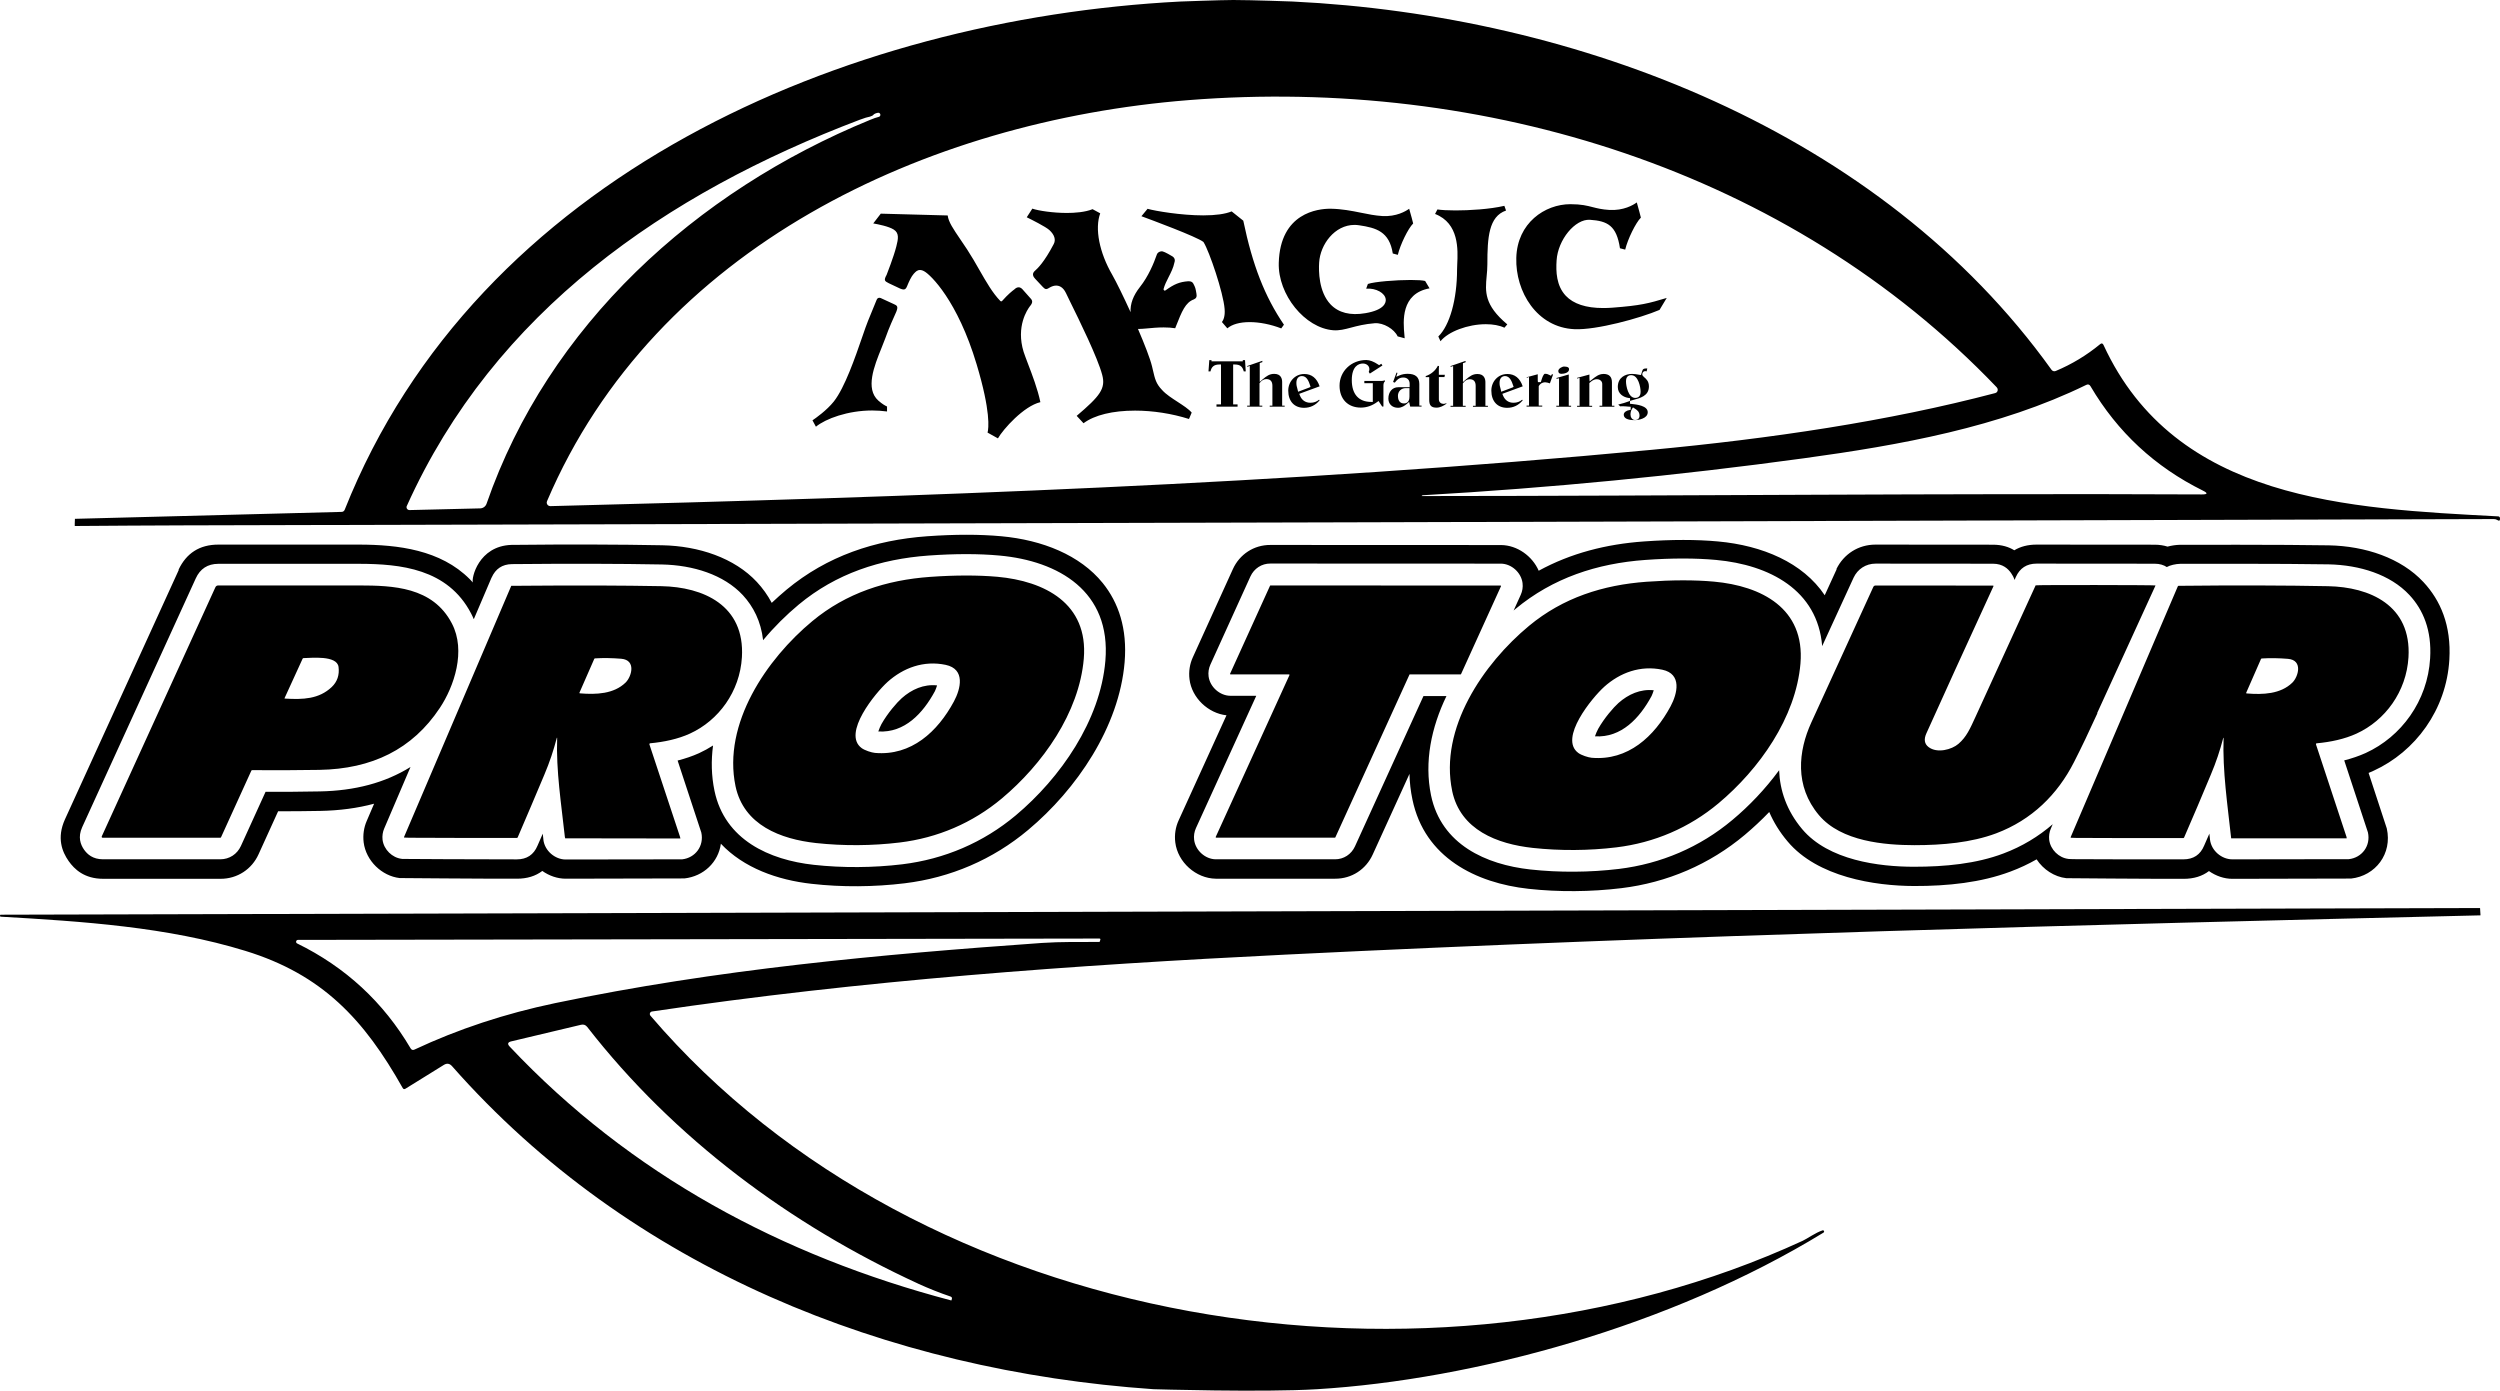 <?xml version="1.0" encoding="UTF-8"?>
<svg id="Layer_2" data-name="Layer 2" xmlns="http://www.w3.org/2000/svg" viewBox="0 0 1012.34 563.14">
  <defs>
    <style>
      .cls-1 {
        stroke-width: 0px;
      }
    </style>
  </defs>
  <g id="Layer_1-2" data-name="Layer 1">
    <path class="cls-1" d="m743.65,230.39c2.92-5.95,8.8-9.86,15.8-9.86l47.52.04c3.69,0,6.5.91,8.69,2.26,2.48-1.5,5.47-2.3,9.02-2.3l47.78.04c2.01,0,3.72.29,5.26.77,1.64-.44,3.39-.69,4.96-.73h.15s42.89-.11,60.23.22c14.71.29,29.2,5.11,38.29,14.89,6.86,7.37,11.31,17.48,10.48,31.39-1.2,20.37-13.8,37.27-30.62,44.97-.69.33-1.39.62-2.08.91,2.88,8.8,7.3,22.27,7.37,22.48,2.3,10.29-4.6,19.2-14.45,20.29-.33.04-48.07.11-48.07.11h0c-3.36,0-6.68-1.17-9.49-3.14-2.74,2.08-6.13,3.14-10.26,3.14-14.53.04-47.52-.26-47.52-.26h0c-4.82-.55-9.31-3.5-12.01-7.63-3.32,1.9-6.9,3.58-10.62,4.96-11.86,4.45-25.44,5.88-38.95,5.84-15.99-.04-39.13-3.61-51.25-18.03-3.25-3.83-5.69-7.85-7.45-11.94-3.18,3.32-6.5,6.39-9.86,9.23-14.31,12.01-31.46,19.35-50.01,21.61h0c-12.37,1.5-25.4,1.61-37.63.26-21.21-2.34-42.08-12.59-46.98-36.14-.73-3.47-1.13-6.94-1.2-10.4l-14.89,32.67c-2.7,5.95-8.47,9.82-15.22,9.78h-48.33c-8.03-.11-15.4-6.68-16.39-14.67-.4-3.14.11-6.24,1.35-8.94h0l19.38-42.56c-7.41-.8-14.05-7.08-14.97-14.56-.4-3.14.11-6.24,1.35-8.94l16.21-35.7c2.7-5.95,8.47-9.82,15.22-9.78l93.22.04h.18c6.53.07,12.63,4.45,15.22,10.4,12.96-7.08,27.3-10.77,42.6-11.86,11.28-.8,21.28-.8,30,0h0c17.96,1.64,34.35,8.54,43.22,21.79,1.39-3.03,4.02-8.76,4.56-9.96-.04.04-.04.07-.04.11.04-.11.22-.47.29-.66l-.07-.15Zm0,0q.07-.18-.15.33c.04-.11.11-.22.15-.33Zm-234.99,51.47l-24.38,53.47c-.66,1.46-.95,3.1-.73,4.78.55,4.27,4.49,7.81,8.76,7.85h48.22c3.61.04,6.68-2.04,8.14-5.22l27.74-60.88h9.31c-6.13,12.7-9.05,26.61-6.24,40.22,4.16,19.93,22.27,28.03,40.22,30,11.64,1.28,24.05,1.2,35.84-.22,17.05-2.08,32.81-8.8,45.95-19.82,6.83-5.69,13.36-12.56,18.94-20.15.29,8.14,3.03,16.35,9.31,23.83,10.66,12.7,31.24,15.26,45.3,15.26,12.56,0,25.19-1.2,36.21-5.37,7.59-2.85,14.23-6.9,19.97-11.86l-.77,1.79c-.58,1.35-.84,2.96-.66,4.56.51,3.98,3.94,7.26,7.74,7.7l.22.04h.22c.88.07,1.79.07,2.7.07,14.45.07,28.94.11,43.47.07,4.05,0,6.86-1.86,8.39-5.55.69-1.61,1.39-3.25,2.12-4.85.07.77.26,2.37.26,2.37v.07c.55,4.49,4.74,7.96,9.02,7.96,0,0,46.87-.04,47.19-.07,5.29-.58,8.94-5.37,7.74-10.84-.07-.29-9.6-29.16-9.6-29.16,3.03-.77,5.95-1.75,8.69-2.99,14.38-6.57,25.08-21.02,26.1-38.36.69-11.32-2.81-19.64-8.39-25.62-7.74-8.32-20.18-12.15-32.7-12.41-17.3-.33-60.08-.22-60.08-.22-1.82.04-4.16.55-5.47,1.31-1.2-.8-2.81-1.35-4.93-1.35l-47.78-.04c-4.05,0-6.79,1.86-8.39,5.37h0l-.55,1.24c-.33-1.06-.84-2.01-1.39-2.77-1.2-1.72-3.32-3.8-7.34-3.8l-47.52-.04c-3.98,0-7.3,2.23-8.91,5.66h0c-4.23,9.23-8.47,18.47-12.74,27.74-1.82-22.67-21.28-32.89-42.92-34.89-8.36-.77-17.92-.77-28.73,0-19.53,1.42-37.38,7.26-52.56,19.86-.26.22-.47.4-.73.62l2.88-6.35c.66-1.46.95-3.1.73-4.78-.55-4.27-4.49-7.81-8.76-7.85l-93.29-.04c-3.61-.04-6.68,2.04-8.14,5.22l-16.21,35.7c-.66,1.46-.95,3.1-.73,4.78.55,4.31,4.6,7.85,8.87,7.85h10.4v.11Zm13.32-8.76c.11,0,.18.07.18.18v.07l-29.89,65.59v.07c0,.11.11.18.18.18h48.11c.07,0,.11-.04.15-.07l30.04-65.96c.04-.07.07-.07.15-.07h20.55c.07,0,.11-.04.15-.07l16.21-35.66v-.07c0-.11-.11-.18-.18-.18l-93.18-.04c-.07,0-.11.04-.15.07l-16.21,35.7v.07c0,.11.11.18.18.18,0,0,23.73,0,23.73,0Zm316.56,66.03s-.07-.04-.07-.07,0-.04,0-.04l43.4-101.58c.07-.15.18-.22.33-.22,23.1-.26,43.29-.18,60.52.15,16.83.33,33.8,7.67,32.56,28.76-.84,13.98-9.45,25.62-21.02,30.92-4.85,2.23-10.55,3.43-16.13,3.94h-.04c-.22.04-.33.22-.26.44v.04l12.41,37.6v.04s0,.11-.04.15l.07.22h-46.79c-1.46-13.47-3.54-27.3-3.07-40.62v-.04s-.04-.07-.07-.07-.07.04-.07.07c-1.35,5.15-2.88,9.78-5.04,14.89-3.54,8.5-7.12,16.97-10.8,25.4-.07.15-.18.26-.37.26-14.49.04-28.94,0-43.4-.07-.73,0-1.46-.04-2.19-.07l.07-.07Zm76.98-72.2l-5.95,13.58c-.07.18,0,.29.18.29,6.61.55,13.72.26,18.47-4.34,2.48-2.41,4.42-9.16-1.75-9.67-3.65-.29-7.15-.37-10.55-.15-.22,0-.33.11-.44.29h.04Zm-66.32,21.86c7.81-17.12,15.8-34.6,23.65-51.72.07-.18-48.47-.26-48.55-.04-8.07,17.56-16.21,35.48-24.27,53.07-2.3,5-3.69,8.29-7.01,11.13-2.66,2.3-8.61,3.94-12.08,1.28-1.68-1.28-1.97-3.14-.88-5.55,6.42-14.34,15.51-34.16,27.16-59.57.07-.18,0-.26-.18-.26l-47.52-.04c-.44,0-.8.22-.95.58-8.39,18.25-16.75,36.54-25.11,54.9-5.26,11.53-6.86,25.7,3.1,37.52,9.05,10.73,26.72,12.12,38.62,12.15,11.46,0,23.03-1.02,33.11-4.78,14.45-5.44,24.86-15.7,31.54-28.84,2.96-5.8,6.13-12.41,9.49-19.82l-.11-.04Zm-261.16,31.5c-5.29-25.33,12.59-51.5,31.13-66.87,13.76-11.39,29.93-16.57,47.63-17.85,10.26-.73,19.35-.77,27.3-.04,19.09,1.75,36.83,10.73,34.97,33.14-1.86,21.97-16.75,42.85-33.18,56.61-11.86,9.93-26.02,15.99-41.39,17.85-11.13,1.35-22.81,1.42-33.84.22-14.31-1.57-29.31-7.23-32.63-23.07Zm61.5-42.12c-4.67,4.2-18.51,20.84-10.4,26.75,1.24.91,3.94,1.79,5.37,1.93,14.71,1.28,25.37-8.58,31.97-20.84,2.74-5.11,4.74-13.1-3.36-14.82-8.87-1.86-17.12,1.17-23.58,6.97Zm-3.65,20c10.66.62,18.03-7.34,22.89-16.32.29-.58.62-1.53.88-2.34-5.37-.58-10.29,1.61-14.31,5.18-1.93,1.72-5.69,6.02-8.21,10.48-.47.84-.95,2.04-1.28,2.99h.04ZM72.31,230.68c3.14-6.61,8.43-10.15,16.1-10.15,19.27-.04,38.33-.04,57.09,0,15.62.04,32.89,2.08,44.75,14.02,0,0,.91.99,1.2,1.28,0,0,.07.07.04.04-.69-1.68,2.26-14.75,15.55-15.22h.15c23.29-.26,43.62-.18,61.03.15,14.71.29,29.2,5.11,38.29,14.89,2.3,2.48,4.34,5.29,5.99,8.43,1.97-1.86,3.98-3.65,5.99-5.33,16.46-13.65,35.77-20.11,56.98-21.64,11.28-.8,21.28-.8,30,0h0c16.61,1.53,31.9,7.63,41.06,18.94,6.39,7.92,10,18.43,8.87,32.05-2.19,26.21-19.42,51.5-39.06,67.93-14.31,12.01-31.46,19.35-50.01,21.61h0c-12.37,1.5-25.4,1.61-37.63.22-13.87-1.53-27.59-6.46-36.79-16.24-1.02,7.45-6.97,13.18-14.75,14.05-.33.04-48.07.11-48.07.11h0c-3.36,0-6.72-1.17-9.49-3.14-2.74,2.08-6.13,3.14-10.26,3.14-14.2.04-47.3-.26-47.52-.26h0c-7.19-.84-13.61-6.97-14.56-14.45-.37-3.07.11-6.06,1.2-8.58l3.03-7.08c-6.75,1.82-14.02,2.77-21.79,2.92-5.69.11-11.39.15-17.08.15l-7.92,17.41c-2.7,5.99-8.54,9.96-15.44,9.93h-47.45c-7.67,0-11.68-3.87-14.02-7.19-2.63-3.76-4.89-9.34-1.5-16.86h0l45.92-100.63c-.26.55.04-.07.18-.4l-.07-.07Zm0,0c.11-.22.15-.29-.11.26.04-.07.07-.18.11-.26Zm119.5,19.97c-.33-.77-.66-1.53-1.06-2.26-9.45-18.14-28.65-20.04-45.26-20.08-18.76-.04-37.78-.04-57.05,0-4.38,0-7.41,2.04-9.16,5.88h0l-45.99,100.74c-1.86,4.09-.66,7.12.77,9.16,1.28,1.79,3.47,3.87,7.67,3.87h47.45c3.76,0,6.86-2.12,8.36-5.37l10-21.97c7.3.04,14.64,0,21.97-.15,14.16-.26,26.39-3.47,36.72-9.89l-10.66,24.93c-.58,1.35-.84,2.96-.66,4.56.51,3.98,3.94,7.26,7.74,7.7l.22.04s31.9.22,46.39.18c4.05,0,6.86-1.86,8.4-5.55.69-1.61,1.39-3.25,2.12-4.85.07.77.18,1.57.26,2.34v.15c.55,4.49,4.75,7.96,9.02,7.96,0,0,46.87-.04,47.19-.07,5.26-.58,8.94-5.37,7.74-10.84-.07-.29-9.6-29.16-9.6-29.16,3.03-.77,5.95-1.75,8.69-2.99,1.97-.91,3.83-1.93,5.66-3.1-.8,6.06-.69,12.23.58,18.32,4.16,19.93,22.27,28.03,40.22,30,11.64,1.28,24.05,1.2,35.84-.22,17.05-2.08,32.81-8.8,45.95-19.82,18.1-15.18,34.24-38.4,36.28-62.6,2.37-28.11-18.94-40.41-42.89-42.6-8.36-.77-17.92-.77-28.73,0-19.53,1.42-37.38,7.26-52.56,19.86-5,4.16-9.93,9.02-14.42,14.42-.88-7.67-3.94-13.61-8.21-18.25-7.74-8.32-20.18-12.15-32.7-12.41-17.3-.33-37.56-.37-60.77-.15h-.04c-3.94.07-6.64,1.93-8.21,5.44l-.04.04-7.15,16.75h-.07Zm-150.09,88.59c-.51,0-.66-.22-.47-.66l45.95-100.74c.22-.51.62-.77,1.2-.77,19.27-.04,38.29-.04,57.05,0,13.61.04,29.78.51,37.52,15.37,5.84,11.13.88,25.59-4.85,34.2-11.17,16.86-27.59,24.75-48.8,25.11-9.05.15-18.1.18-27.19.11-.18,0-.29.07-.36.22l-12.26,26.94c-.07.15-.22.22-.36.22h-47.45.04Zm95.37-69.17c-.62-4.85-11.24-3.61-14.16-3.58-.18,0-.33.07-.4.26l-7.3,15.95c-.07.11,0,.18.15.18,7.34.44,13.76.22,18.94-4.67,2.26-2.15,3.18-4.89,2.77-8.14Zm160.75,48.29c-5.29-25.33,12.59-51.5,31.13-66.87,13.76-11.39,29.93-16.61,47.63-17.89,10.26-.73,19.35-.73,27.3-.04,19.09,1.75,36.83,10.73,34.97,33.14-1.86,21.97-16.75,42.85-33.18,56.61-11.86,9.93-26.02,15.99-41.39,17.85-11.13,1.35-22.81,1.42-33.84.22-14.31-1.57-29.31-7.23-32.63-23.07v.04Zm61.5-42.16c-4.67,4.2-18.51,20.84-10.4,26.75,1.24.91,3.94,1.79,5.37,1.93,14.71,1.28,25.37-8.58,31.97-20.84,2.74-5.11,4.75-13.1-3.36-14.82-8.87-1.86-17.12,1.17-23.58,6.97Zm-3.65,20c10.66.62,18.03-7.34,22.89-16.32.29-.58.62-1.53.88-2.34-5.37-.58-10.29,1.61-14.31,5.18-1.93,1.72-5.69,6.02-8.21,10.48-.47.84-.95,2.04-1.28,2.99h.04Zm-192.03,42.89s-.07-.04-.07-.07,0-.04,0-.04l43.44-101.76h1.09c1.06,0,2.85-.04,5.15-.04,20.66-.18,38.84-.11,54.6.18,16.83.33,33.8,7.67,32.56,28.76-.84,13.98-9.45,25.62-21.02,30.92-4.85,2.23-10.59,3.43-16.13,3.94h-.04c-.18.04-.33.22-.26.44v.04l12.45,37.6v.18l.11.29-46.68-.07c0-.07-.04-.18-.04-.26-.04-.04-.07-.11-.07-.15h0c-1.46-13.47-3.61-26.9-3.14-40.22v-.04s-.04-.07-.07-.07-.07.04-.07.07c-1.35,5.15-2.88,9.78-5.04,14.89-3.54,8.5-7.19,16.94-10.8,25.4-.07.15-.18.22-.37.22-14.49.04-28.94,0-43.4-.07-.73,0-1.46-.04-2.19-.07v-.07Zm76.94-72.2l-5.95,13.58c-.07.18,0,.29.18.29,6.61.55,13.72.26,18.47-4.34,2.48-2.41,4.42-9.16-1.75-9.67-3.65-.29-7.15-.37-10.55-.15-.22,0-.33.11-.44.29h.04ZM30.3,210.09l108.08-2.81c.51,0,.95-.33,1.17-.8C193.41,71.03,341.93,7.63,477.97.62c0,0,16.57-.62,21.43-.62,7.59,0,24.09.62,24.09.62,115.23,5.58,238.05,52.56,307.26,149.14.37.51,1.06.73,1.68.47,6.53-2.74,12.52-6.35,17.96-10.84.58-.51,1.06-.4,1.39.29,29.16,63.29,99.39,66.21,159.83,69.42.37,0,.69.29.73.69.07,1.06-.29,1.31-1.06.8-.4-.26-.88-.4-1.39-.4-311.75.91-623.49,1.79-935.24,2.55-14.64.04-29.53.15-44.38.26v-1.06c0-.55.04-1.17.07-1.83l-.04-.04Zm778.25-53.25c-84.17-88.04-207.72-125.78-327.33-116.29-105.89,8.39-215.82,59.42-259.73,162.43-.07.18-.11.37-.11.55,0,.77.66,1.42,1.42,1.42h.04c148.59-3.76,297.69-8.8,445.74-22.78,48.44-4.56,96.03-11.57,139.36-23,.62-.15,1.02-.69,1.02-1.35,0-.37-.15-.69-.4-.95v-.04Zm-145.78-74.86c-1.42,1.06-5.33,3.36-11.1,3.03-2.99-.18-4.85-.66-6.72-1.13-2.26-.58-4.6-1.2-9.05-1.2-10.33,0-21.54,7.63-21.9,21.75-.4,13.65,8.32,28.21,23.58,28.87,8.83.4,26.54-4.45,34.42-7.81l2.92-4.85c-7.41,2.23-10.51,3.07-21.9,3.94-1.35.11-2.63.15-3.87.15h0c-6.94,0-12.01-1.68-15.11-4.96-3.83-4.09-4.02-9.78-3.72-14.31.51-8.36,7.48-16.86,13.51-16.46,7.12.47,10.77,2.34,12.15,11.53l2.12.55c1.02-4.27,4.27-10.88,6.35-12.96-.15-.77-.91-3.47-1.64-6.1l-.04-.04Zm-69.35,64.17l-6.02,2.08v.33l1.02-.33v16.1h-1.06v.4h6.13v-.4h-1.13v-9.09l.15-.18c.69-.95,1.64-1.5,2.59-1.5,1.64,0,2.45.91,2.45,2.7v8.07h-1.1v.4h6.06v-.4h-1.02v-9.56h0c0-1.24-.44-3.32-3.21-3.32-1.93,0-3.1.88-4.78,2.3l-1.1.95v-7.63l1.06-.37v-.51l-.04-.04Zm32.27,5.18c-.69,0-1.2,1.68-1.46,2.45-.07.18-.11.37-.15.51l-.15.44h-1.17l-.07-.66v-2.52l-4.45,1.2v.26l.91-.37v11.61h-.99v.4h6.35v-.4h-1.42v-7.88l.11-.18c.77-1.2,1.9-1.39,2.48-1.39.69.04,1.35.22,1.93.44l1.28-3.58-.44-.15-.4.66-.55-.29c-.77-.4-1.13-.51-1.82-.51v-.04Zm23.54.11c-1.72,0-3.07,1.02-4.45,2.15l-1.1.84-.07-1.31v-1.46l-5,1.35v.29l1.02-.29v11.32h-1.02v.4h6.1v-.4h-1.13v-9.2l.22-.22c.69-.58,1.53-1.35,2.81-1.35s2.19.8,2.19,1.93v8.8h-1.1v.4h6.02v-.4h-.99v-9.45c0-2.3-1.13-3.43-3.5-3.43v.04Zm-38.87,0c3.03,0,5.11,1.68,6.24,5l-8.25,3.03.26.66c.8,1.93,2.26,2.96,4.27,2.96,1.39,0,2.59-.44,3.5-1.24l.22.26c-1.72,2.04-3.8,3.03-6.31,3.03-3.94,0-6.39-2.66-6.39-6.97,0-3.76,2.81-6.72,6.42-6.72h.04Zm-.88.84c-1.42,0-2.26,1.02-2.26,2.77,0,.91.18,1.61.37,2.23.04.18.11.4.15.58l.15.77,4.45-1.68.58-.29-.22-.62c-.44-1.31-1.24-3.76-3.25-3.76h.04Zm23.98-3.87c-.91,0-2.45.84-2.45,1.83,0,.73.44,1.13,1.28,1.13s3.07-.33,3.07-1.79c0-.37,0-1.13-1.9-1.13v-.04Zm-277.44-27.81c-.33,0-.8.11-1.13,1.02l-.04.11c-.51,1.28-1.39,3.43-3.36,8.21-.58,1.39-1.39,3.76-2.34,6.5-2.81,8.14-7.04,20.48-11.5,26.13-2.88,3.61-7.3,6.72-8.65,7.63l1.39,2.59c3.94-3.25,12.96-6.57,22.78-6.57,2.04,0,4.05.15,6.02.4v-2.01c-.58-.26-1.86-.91-3.54-2.41-5.33-4.78-1.68-13.91,1.28-21.24.58-1.46,1.13-2.81,1.57-4.01,1.53-4.34,3.32-8.21,4.27-10.33l.22-.51c.8-2.08.22-2.41-1.09-2.99l-4.6-2.12c-.51-.29-.95-.44-1.31-.44l.04.04Zm172.1,30.84c3.03,0,5.11,1.68,6.24,5l-8.25,3.03.26.66c.77,1.93,2.26,2.96,4.27,2.96,1.39,0,2.59-.44,3.5-1.24l.22.26c-1.68,2.01-3.8,3.03-6.31,3.03-3.94,0-6.39-2.66-6.39-6.97,0-3.76,2.85-6.72,6.42-6.72h.04Zm-.91.84c-1.42,0-2.26,1.02-2.26,2.77,0,.91.18,1.61.37,2.23.07.18.11.4.15.58l.18.77,4.45-1.68.58-.29-.18-.62c-.44-1.31-1.24-3.76-3.25-3.76h-.04Zm26.06-6.5c-6.1,0-10.84,4.56-10.84,10.4,0,5.4,3.36,8.87,8.61,8.87,2.34,0,4.53-.73,6.61-2.26l.58-.4,1.46,2.23h.51v-8.54c0-.84.22-1.31.66-1.72l-.18-.37c-.33.15-.66.26-1.06.26h-7.15v.91h3.43v7.59h-.66c-5.07,0-7.85-3.14-7.85-8.83s2.81-6.72,4.49-6.72c1.31,0,2.63.8,2.63,2.3,0,.4-.11.8-.26,1.09l.44.69,5.11-3.29-.47-.69-.88.58-.37-.26c-1.79-1.2-3.43-1.83-4.75-1.83l-.07-.04Zm12.15,5.07l.47.15-.51,1.57,1.39-.58c.91-.4,2.04-.62,3.25-.62,3.14,0,4.71,1.35,4.71,4.12v8.76h.91v.4h-4.6l-.44-1.9-.84.73c-.95.8-2.12,1.64-3.65,1.64-2.34,0-3.91-1.5-3.91-3.72,0-2.74,1.61-4.6,3.98-4.6h4.64v-1.39c0-1.57-.99-2.55-2.59-2.55-1.79,0-2.7,1.13-3.43,2.08l-.69-.26,1.39-3.8-.07-.04Zm3.83,6.31c-1.83,0-3.18,1.31-3.18,3.14,0,2.77,1.68,3.07,2.41,3.07,1.02,0,2.26-.47,2.26-2.77v-3.43h-1.53.04Zm12.96-8.98c-.95,1.9-2.74,3.39-4.89,4.12v.4h1.42v9.23c0,2.26.84,3.14,2.96,3.14,1.5,0,2.88-.77,4.05-1.61l-.11-.18c-.33.15-.73.26-1.13.26-.91,0-1.86-.62-1.86-1.83v-9.02h2.26l.18-.91h-2.45v-1.83c0-.51,0-1.13.07-1.72l-.55-.11.04.04Zm-225.53-61.69c-.99,1.28-2.37,3.03-3.07,3.98,1.9.33,6.31,1.2,8.29,2.48,2.26,1.42,1.86,3.72,1.06,6.83-1.06,4.2-3.83,11.24-3.94,11.53-.62,1.09-.8,1.75-.66,2.19s.69.77,1.57,1.2l4.56,2.15c.58.26,1.06.37,1.42.37.55,0,.99-.26,1.46-1.46l.11-.29c.55-1.31,1.5-3.5,2.55-4.64l.15-.15c.58-.62,1.24-1.35,2.34-1.35.55,0,1.17.18,1.83.58,2.48,1.39,13.4,11.79,21.13,37.63,5.77,19.24,4.85,25.95,4.42,27.63l4.2,2.34c2.08-3.69,10.44-13.07,17.19-14.67-1.09-5.26-3.36-11.21-5.04-15.59-.73-1.97-1.39-3.65-1.75-4.78-3.18-10.33,1.57-17.16,2.52-18.43,1.17-1.35,1.24-2.26.26-3.25l-3.18-3.58s-.66-.88-1.61-.88c-.55,0-1.13.26-1.68.8-1.09.84-2.52,1.93-5,4.71-.07.11-.22.18-.37.18s-.29-.07-.37-.15c-3.1-3.18-5.69-7.7-8.43-12.48-1.57-2.77-3.21-5.62-5-8.36-.99-1.53-1.93-2.88-2.77-4.12-2.85-4.2-4.82-7.08-5.11-9.67l-27.08-.73v-.04Zm108.04-1.97l-2.52,3.03c3.87,1.42,22.37,8.29,25.08,10.4.04.04.07.07.11.15,2.3,3.65,7.99,20.4,8.5,27.01.26,3.07-.58,4.64-1.09,5.29l2.19,2.55c1.93-1.64,5.07-2.52,9.05-2.52s8.54.91,12.78,2.55c.44-.58.88-1.2,1.09-1.5-7.77-11.42-12.7-24.05-16.46-42.12l-4.71-3.76c-2.59,1.06-6.46,1.61-11.5,1.61-9.05,0-19.42-1.79-22.45-2.63l-.07-.07Zm105.92,0c-1.42,1.02-5.22,3.29-10.88,2.96-2.88-.18-5.73-.73-8.69-1.35-3.8-.77-7.7-1.53-12.15-1.61h-.33c-4.75,0-20.22,1.57-20.77,21.94-.37,12.85,10.59,26.39,22.08,27.27,2.41.18,4.56-.37,7.15-1.06s5.55-1.46,9.64-1.79c3.5-.26,7.92,2.37,9.27,5.33l2.85.77c-.04-.4-.07-.84-.11-1.31-.51-5.47-1.53-16.79,10.18-18.91l-1.79-2.99c-.95-.26-3.03-.4-5.84-.4-5.99,0-14.67.69-17.34,1.61l-.69,1.9c4.01-.29,7.7,1.79,7.92,4.38.11,1.24-.47,4.23-8.21,5.55-6.13,1.06-10.91-.15-14.16-3.58-4.78-5.07-4.82-13.51-4.6-16.9.44-7.37,6.31-15.26,14.31-15.26.62,0,1.24.04,1.9.15,6.86,1.02,12.23,2.52,13.61,11.42l2.04.55c.99-4.16,4.16-10.66,6.21-12.7-.15-.77-.88-3.39-1.61-5.95Zm38.51-1.17c-5.91,1.39-14.27,1.86-19.75,1.86-3.14,0-5.73-.15-7.34-.4l-.95,1.83c9.78,3.76,9.27,14.53,8.98,20.33-.04.8-.07,1.53-.07,2.12,0,12.12-2.96,22.67-7.59,27.16l.88,1.93c3.07-3.87,11.02-6.9,18.36-6.9,2.92,0,5.51.47,7.52,1.42l1.17-1.35c-9.42-7.88-8.94-13.29-8.36-19.53.15-1.53.29-3.14.29-4.85,0-10.8.55-19.31,7.56-21.72l-.66-1.86-.04-.04Zm26.1,68.29l-4.96,1.42v.33l1.02-.22v11.13h-1.1v.4h5.99v-.4h-.95v-12.67Zm-124.17-5.51l-6.02,2.08v.33l1.02-.37v16.1h-1.06v.4h6.13v-.4h-1.13v-9.09l.15-.18c.69-.95,1.64-1.5,2.59-1.5,1.64,0,2.48.91,2.48,2.7v8.07h-1.09v.4h6.06v-.4h-1.02v-9.56h0c0-1.24-.4-3.32-3.21-3.32-1.93,0-3.1.88-4.78,2.3l-1.09.95v-7.63l1.06-.37v-.51h-.07Zm-21.39-.29l-.33,4.56h.8c.4-1.72,1.28-2.81,3.61-2.81h.66v16.17h-1.83v.91h8.54v-.91h-1.79v-16.17h.69c2.34,0,3.18,1.09,3.61,2.81h.8l-.29-4.56h-.91v.47h-12.67v-.47h-.91Zm-31.83-19.35c-2.92-6.42-5.84-12.34-7.45-15.18-5.26-9.05-7.15-18.76-4.89-24.93-.55-.33-1.86-1.02-3.1-1.68-3.03,1.24-7.3,1.53-10.37,1.53-5.55,0-11.5-.88-14.02-1.75l-2.26,3.5c1.79.88,7.7,3.83,9.16,5.18,2.08,1.9,2.7,3.94,1.75,5.69-3.83,7.34-6.53,9.86-7.59,10.8-.55.47-.8.99-.8,1.5,0,.84.73,1.53.73,1.53h0s.04.07.07.11c.4.4,1.24,1.31,3.25,3.47,1.02,1.06,1.42,1.02,2.96.04.84-.44,1.64-.66,2.37-.66,1.17,0,2.77.51,3.98,3.03.4.88.95,1.97,1.57,3.25,3.94,7.99,11.24,22.85,13.1,29.86,1.5,5.55-.88,8.58-10.33,16.61l2.77,2.99c4.45-3.32,11.83-5.11,20.88-5.11,7.19,0,14.93,1.2,21.83,3.39l1.09-2.59c-1.31-1.53-3.47-2.88-5.69-4.34-2.3-1.5-4.71-3.03-6.31-4.82-2.45-2.55-2.88-4.49-3.69-7.99-.11-.47-.22-.99-.37-1.57-.77-3.18-3.03-8.98-5.69-15.15h.44c.84,0,2.01-.11,3.32-.22,1.86-.18,4.2-.4,6.64-.4,1.72,0,3.21.11,4.67.33l.33-.84c2.37-5.99,3.8-9.6,7.23-10.84.95-.4,1.28-1.09,1.06-2.23-.37-2.26-.44-2.55-1.28-4.16-.33-.62-.91-.95-1.83-.95h-.29c-3.47.26-5.66,1.17-9.13,3.69-.18.11-.4.15-.58,0s-.26-.33-.22-.55c.44-1.64,1.2-3.18,2.04-4.82.95-1.86,1.93-3.8,2.34-5.84.51-1.42-.22-2.19-.69-2.48l-.04-.04c-.37-.26-3.14-1.86-4.01-2.04-.29-.07-.55-.07-.8,0-.77.15-1.35.66-1.53,1.17-1.28,3.69-3.5,8.98-6.86,13.21-2.74,3.47-4.01,6.86-3.8,10.29h.04Zm208.93,22.7h.26l-.26,1.2c-.18-.07-.37-.11-.58-.11-.69,0-1.2.55-1.2,1.31,0,.47.37.77.8,1.17.77.66,1.9,1.61,1.9,3.69,0,3.87-3.47,4.75-6.79,5.62l-.88.29v1.13l.58.07c2.15.22,6.61.73,6.61,3.36s-3.91,3.21-5.26,3.21c-2.96,0-4.45-.77-4.45-2.23,0-1.02,1.28-1.72,2.23-1.83l.58-.15v-1.2l-.99-.07c-.88-.07-1.61-.15-2.26-.15-.37,0-.69,0-1.02.04l-.77-.73c1.64-.37,3.18-.88,4.34-1.31l.44-.22v-1.06l-.58-.07c-2.04-.29-4.38-1.64-4.38-4.45,0-3.91,3.1-5.29,5.77-5.29,1.06,0,1.79.15,2.41.26.22.04.44.07.66.11l.55.07.51-1.64c.22-.69.4-1.02,1.79-1.02Zm-6.17,2.7c-2.19,0-2.19,1.97-2.19,2.63,0,1.68.91,6.61,3.72,6.61,2.19,0,2.19-1.97,2.19-2.59,0-1.68-.91-6.61-3.72-6.61v-.04Zm.62,13.1l-.37.55c-.4.66-.62,1.42-.62,2.34,0,1.09.66,2.19,1.86,2.19,1.1,0,1.79-.66,1.79-1.75,0-1.68-1.02-2.3-1.97-2.92l-.07-.04-.55-.37h-.07Zm230.35,35.22c2.41,0,2.55-.51.4-1.57-19.35-9.6-34.53-23.65-45.48-42.27-.4-.69-.99-.88-1.72-.51-35.08,17.16-75.41,24.38-114.32,29.71-51.25,7.01-102.67,12.01-154.32,14.97-.11,0-.22.07-.33.15s-.15.18-.11.18c105.34-.07,214.15-1.13,315.87-.66ZM352.55,47.16c-1.17.22-2.63.66-4.45,1.35-78.44,29.78-147.9,77.56-183.38,156.4-.07.15-.11.29-.11.47,0,.62.51,1.17,1.17,1.17h0l28.69-.69c1.17-.04,2.19-.8,2.56-1.9,24.97-72.05,84.53-126.44,155.31-155.42,1.35-.55,2.52-.99,3.58-1.24.37-.11.58-.44.58-.8,0-.47-.37-.84-.84-.84h-.11c-.84.15-1.46.4-1.86.8-.33.37-.73.58-1.2.66l.07.04Zm651.89,323.5c-161.4,3.83-322.84,7.99-484.06,15.91-85.59,4.23-171.59,10.4-256.41,23.03-.47.07-.84.51-.84.99,0,.22.07.47.22.66,109.87,128.44,316.6,160.34,466.65,91.18,1.82-.84,5.18-3.29,7.99-4.2.04,0,.11-.04.15-.04.29,0,.51.22.51.51,0,.18-.11.33-.26.44-61.9,37.92-141.58,59.53-205.02,63.4-22.05,1.35-66.32,0-66.32,0-107.71-7.45-211.85-48.91-284.01-130.82-.99-1.1-2.08-1.28-3.36-.47l-15.48,9.6c-.47.29-.84.22-1.13-.26-15.62-27.74-32.49-45.95-63.73-55.55-31.54-9.71-66.1-11.94-98.88-13.83-.33,0-.47-.15-.47-.37,0-.07,0-.11.04-.18.07-.18.07-.26.11-.26l1004.12-2.7c.04.99.11,1.97.18,2.96Zm-883.78,9.93h0c-.4,0-.77.33-.77.77,0,.29.15.55.4.66,19.6,9.6,34.93,23.76,45.99,42.52.37.62.91.8,1.57.47,17.67-8.29,36.65-14.56,56.9-18.8,65.63-13.72,131.29-19.71,197.21-24.38,7.59-.51,15.33-.37,23.07-.4.15,0,.26-.04.29-.11.07-.22.15-.47.22-.69.15-.4,0-.58-.44-.58l-324.49.55h.04Zm251.23,139.25c-51.76-23.8-99.02-58.87-134.1-103.99-.66-.84-1.5-1.13-2.52-.88l-28.25,6.72c-1.42.33-1.64,1.06-.62,2.12,48.8,51.79,110.23,84.72,178.74,102.78.07.04.15,0,.15-.07.07-.18.11-.33.15-.51.15-.47-.04-.8-.51-.99-4.45-1.5-8.8-3.25-13.07-5.18h.04Z"/>
  </g>
</svg>